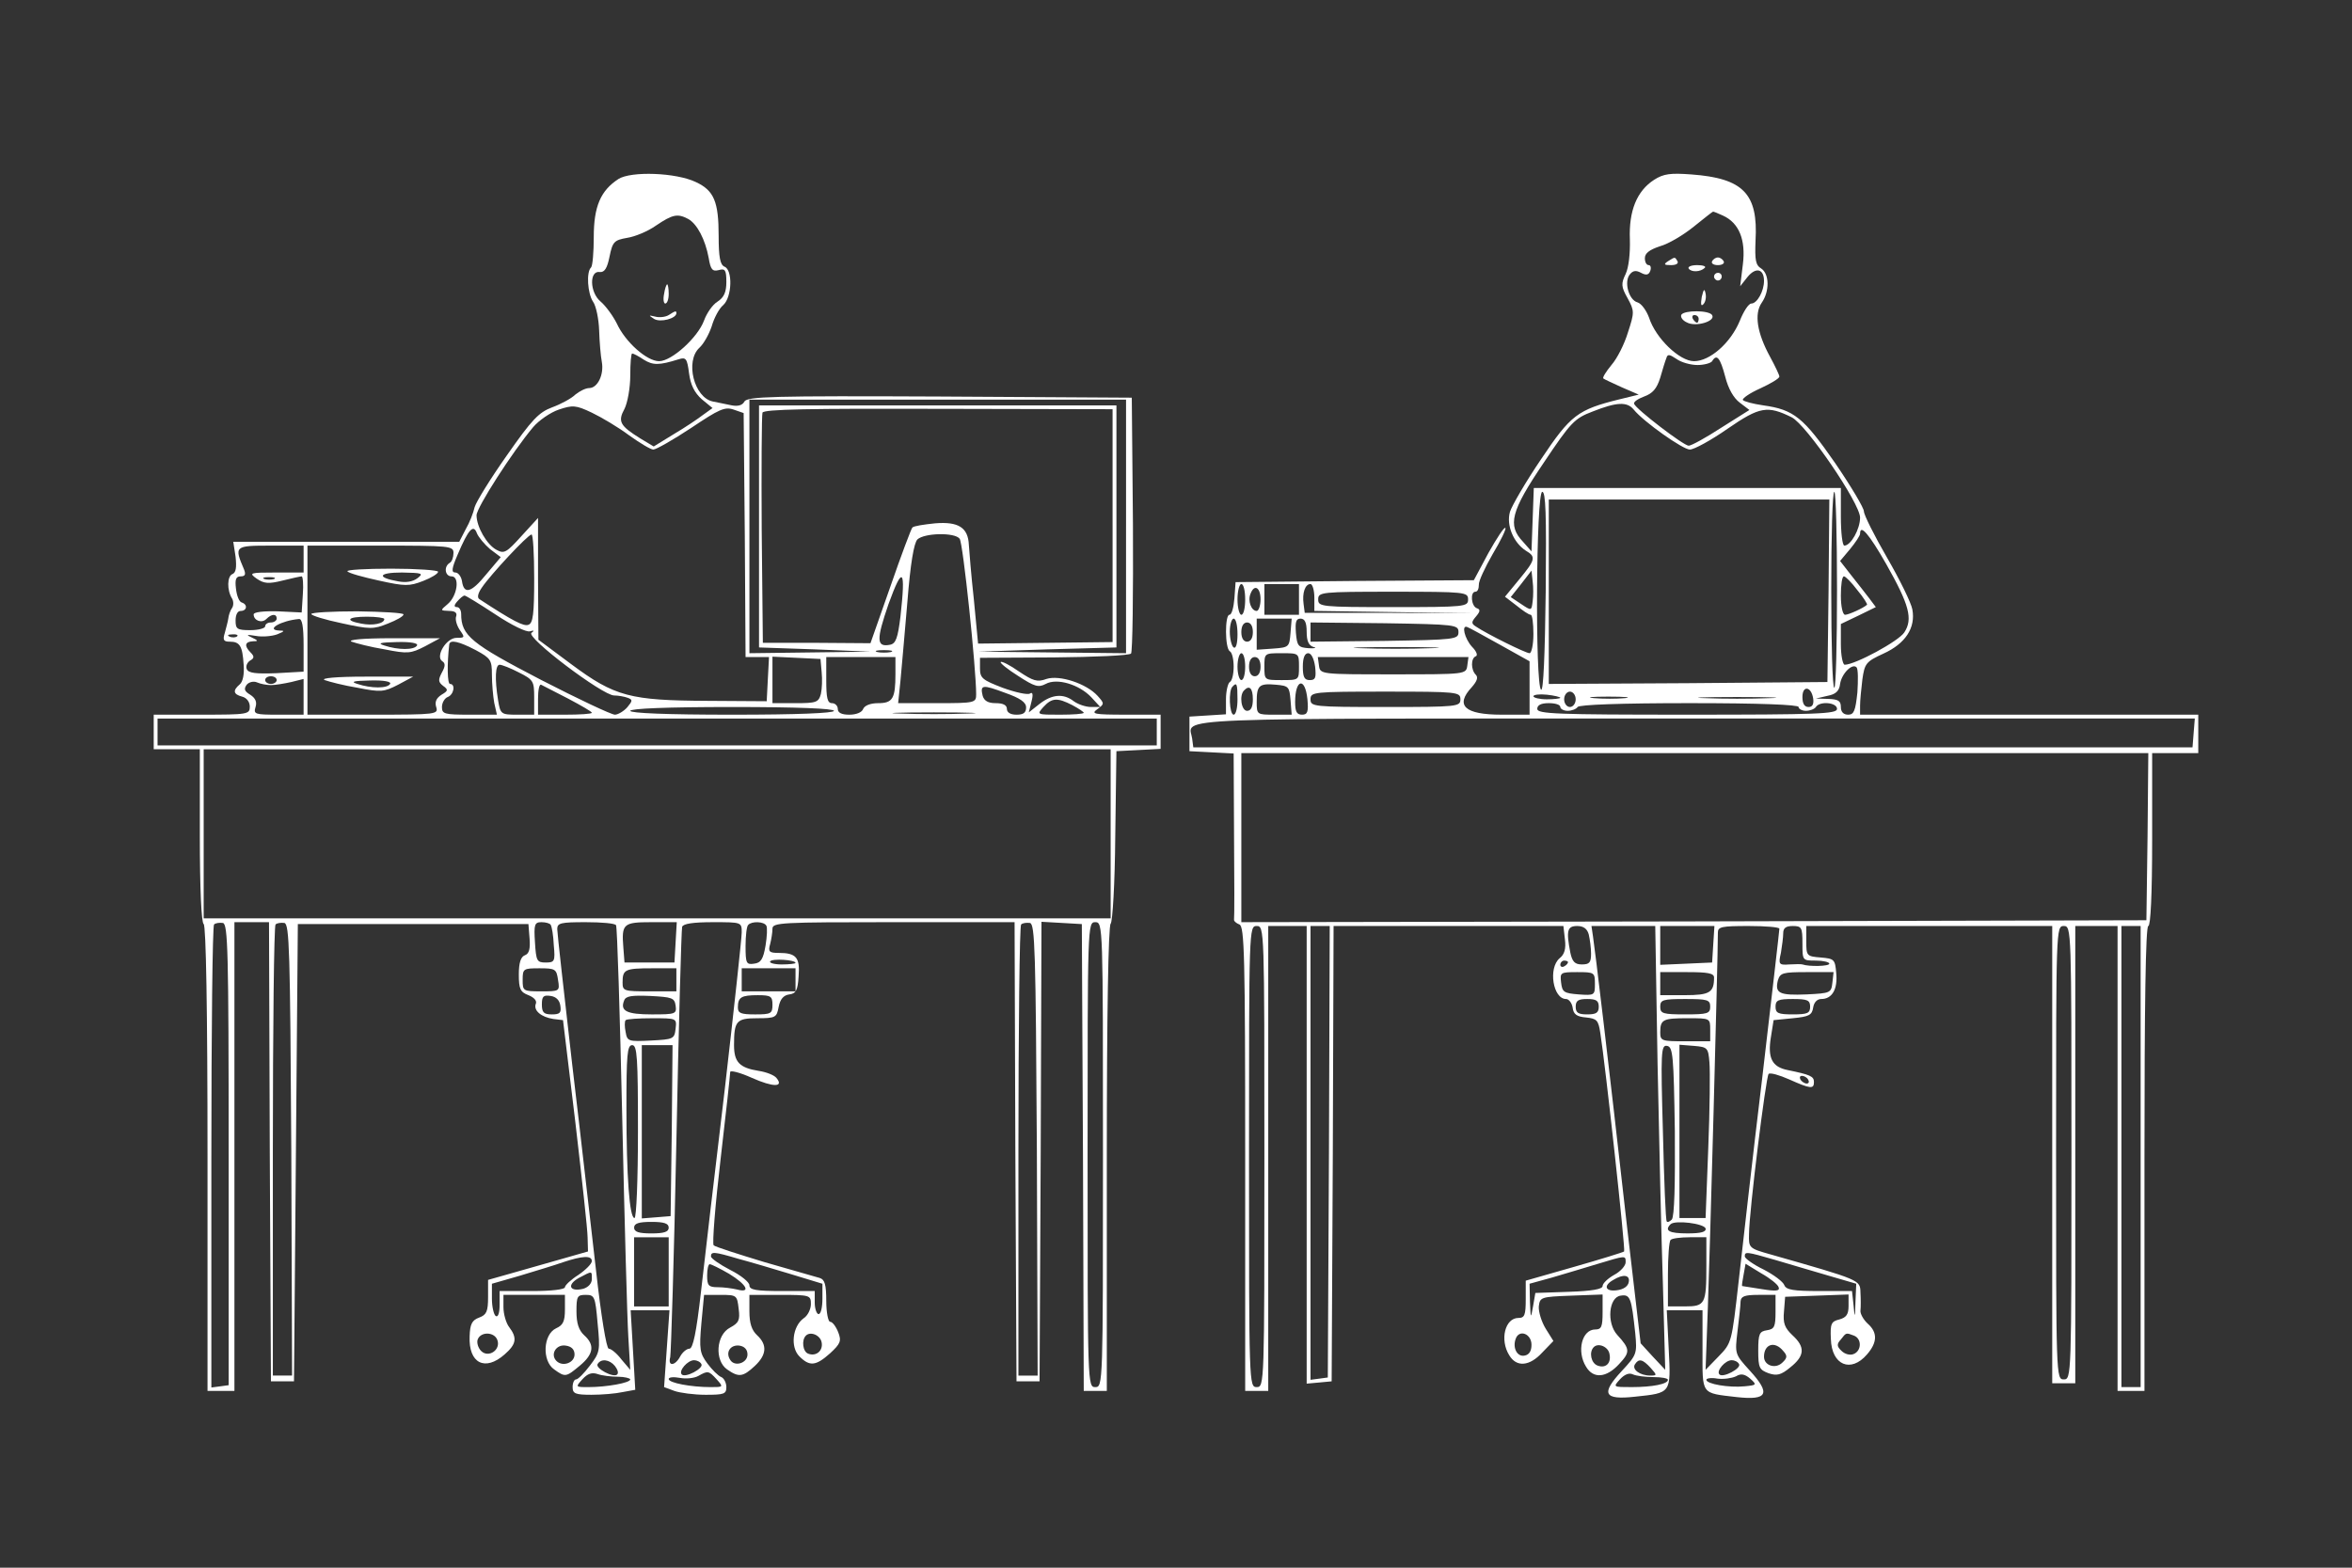 <?xml version="1.0" standalone="no"?>
<!DOCTYPE svg PUBLIC "-//W3C//DTD SVG 20010904//EN"
 "http://www.w3.org/TR/2001/REC-SVG-20010904/DTD/svg10.dtd">
<svg version="1.0" xmlns="http://www.w3.org/2000/svg"
 width="612pt" height="408pt" viewBox="0 0 612 408"
 preserveAspectRatio="xMidYMid meet">

<rect x="0" y="0" width="612" height="408" fill="#333333" stroke="none"/>

<g transform="translate(0,408) scale(0.1,-0.1)"
fill="#fff" stroke="none">
<path d="M1609 3614 c-46 -30 -64 -71 -64 -151 0 -39 -3 -75 -7 -79 -13 -12
-9 -68 5 -89 8 -11 15 -45 16 -75 1 -30 4 -67 7 -82 6 -33 -11 -68 -33 -68 -9
0 -25 -8 -36 -17 -10 -10 -38 -25 -60 -33 -35 -13 -53 -32 -118 -125 -43 -61
-80 -121 -84 -135 -3 -14 -13 -40 -23 -57 l-17 -33 -294 0 -294 0 6 -39 c3
-28 1 -41 -8 -45 -14 -5 -15 -42 -1 -64 4 -7 4 -18 0 -24 -5 -7 -9 -19 -10
-28 -1 -8 -6 -25 -9 -37 -6 -19 -3 -23 13 -23 26 0 33 -11 36 -60 2 -25 -2
-44 -10 -51 -19 -16 -17 -26 6 -32 12 -3 20 -14 20 -26 0 -20 -5 -21 -125 -21
l-125 0 0 -45 0 -45 60 0 60 0 0 -224 c0 -139 4 -227 10 -231 6 -4 10 -218 10
-611 l0 -604 35 0 35 0 0 610 0 610 45 0 45 0 2 -597 3 -598 30 0 30 0 5 595
5 595 300 0 300 0 3 -38 c2 -26 -1 -39 -12 -43 -11 -4 -16 -20 -16 -50 0 -38
4 -46 25 -54 15 -6 23 -15 19 -23 -6 -17 14 -34 46 -39 l25 -3 32 -265 c17
-146 32 -281 32 -301 l1 -36 -77 -22 c-43 -12 -102 -29 -130 -37 l-53 -15 0
-45 c0 -37 -4 -46 -23 -53 -19 -7 -24 -17 -25 -49 -3 -70 40 -92 91 -47 31 27
33 43 12 71 -8 10 -15 34 -15 52 l0 32 80 0 80 0 0 -38 c0 -31 -5 -41 -23 -49
-34 -16 -37 -85 -5 -107 29 -21 31 -20 67 10 36 30 39 54 11 79 -14 13 -20 31
-20 62 0 39 2 43 24 43 23 0 25 -4 31 -74 7 -71 6 -76 -20 -110 -15 -20 -31
-36 -36 -36 -5 0 -9 -9 -9 -20 0 -17 7 -20 49 -20 27 0 63 3 81 7 l33 6 -6
104 -6 103 51 0 50 0 -7 -100 -7 -100 27 -10 c14 -5 51 -10 81 -10 48 0 54 2
54 20 0 11 -6 23 -13 26 -8 3 -24 19 -36 35 -20 27 -22 37 -16 105 l7 74 43 0
c42 0 43 -1 47 -36 4 -30 0 -37 -22 -49 -37 -19 -41 -86 -8 -109 30 -21 41
-20 72 9 31 29 33 55 6 80 -14 13 -20 31 -20 62 l0 43 80 0 c78 0 80 -1 80
-24 0 -13 -8 -30 -19 -37 -29 -21 -35 -75 -11 -99 27 -27 43 -25 80 8 27 25
30 32 21 55 -6 15 -15 27 -21 27 -5 0 -10 24 -10 54 0 43 -4 56 -17 60 -10 3
-74 21 -143 41 -69 21 -129 40 -133 44 -4 4 4 105 18 224 14 119 25 221 25
227 0 5 25 -1 56 -15 56 -25 85 -25 64 0 -6 7 -26 15 -46 18 -50 8 -64 23 -64
67 0 63 6 70 61 70 47 0 50 2 55 29 4 21 13 31 28 33 17 2 22 11 24 47 4 49
-6 61 -52 61 -24 0 -28 3 -22 23 3 12 6 30 6 40 0 16 22 17 315 17 l315 0 2
-597 3 -598 30 0 30 0 3 598 2 598 53 -3 52 -3 3 -608 2 -607 30 0 30 0 0 603
c0 380 4 607 10 613 5 5 11 103 12 229 l3 220 58 3 57 3 0 44 0 45 -92 0 c-81
0 -90 2 -73 14 19 14 19 15 1 35 -29 32 -99 55 -133 44 -24 -9 -35 -5 -71 19
-24 17 -46 28 -48 25 -3 -2 18 -19 45 -36 43 -28 53 -31 72 -21 29 16 87 -1
119 -35 l23 -25 -24 0 c-14 0 -34 7 -45 15 -27 21 -57 18 -89 -7 l-28 -22 7
28 c5 19 3 26 -4 21 -6 -4 -38 3 -71 15 -52 20 -59 25 -59 50 l0 28 192 1
c106 1 196 5 201 10 4 4 6 155 5 337 l-3 329 -500 3 c-437 2 -500 0 -508 -13
-5 -10 -17 -13 -33 -10 -13 3 -35 7 -49 10 -49 10 -73 105 -35 140 11 10 25
35 32 56 6 21 19 46 30 55 23 21 25 92 3 100 -11 5 -15 24 -15 80 0 89 -12
118 -59 140 -52 25 -169 29 -202 8z m182 -104 c23 -13 44 -53 53 -101 5 -31
10 -36 26 -32 17 5 20 0 20 -31 0 -26 -6 -40 -23 -51 -13 -8 -28 -30 -35 -49
-16 -44 -84 -106 -117 -106 -32 0 -88 50 -110 98 -10 20 -29 46 -42 57 -29 24
-30 82 -2 77 12 -1 19 10 25 40 8 39 12 43 46 49 20 3 54 17 75 32 43 29 56
32 84 17z m-116 -366 c24 -15 40 -15 91 1 19 6 22 2 27 -37 4 -30 14 -50 33
-67 l28 -23 -25 -18 c-13 -10 -47 -33 -76 -50 l-52 -32 -35 21 c-53 33 -59 44
-41 77 8 16 15 55 15 87 0 31 2 57 5 57 3 0 17 -7 30 -16z m1255 -434 l0 -330
-192 2 -193 2 180 6 180 5 0 315 0 315 -465 0 -465 0 0 -315 0 -315 145 -5
145 -6 -157 -2 -158 -2 0 330 0 330 490 0 490 0 0 -330z m-1293 237 c28 -20
56 -37 63 -37 7 0 51 25 98 56 73 49 88 56 111 48 l26 -9 3 -318 2 -317 31 0
30 0 -3 -57 -3 -58 -155 1 c-200 1 -240 11 -353 95 l-86 64 -1 158 0 159 -43
-47 c-39 -43 -45 -47 -65 -36 -25 13 -52 60 -52 90 0 20 94 166 147 229 15 18
46 39 67 46 36 12 44 12 86 -8 25 -12 69 -38 97 -59z m1258 -235 l0 -303 -175
-2 -175 -2 -11 115 c-7 63 -12 127 -13 142 -2 45 -27 61 -88 56 -29 -3 -56 -7
-59 -11 -3 -3 -29 -72 -57 -153 l-52 -148 -140 1 -140 0 -3 294 c-1 162 0 299
2 305 3 9 124 11 458 10 l453 -1 0 -303z m-1620 -61 l28 -21 -38 -45 c-39 -48
-58 -53 -63 -17 -2 12 -10 22 -17 22 -11 0 -10 10 6 47 28 66 41 80 50 55 4
-10 20 -29 34 -41z m115 -76 c0 -93 -3 -117 -15 -121 -12 -5 -41 10 -128 67
-6 4 -3 16 7 30 22 33 119 137 129 138 4 1 7 -51 7 -114z m1107 103 c9 -11 43
-339 43 -405 0 -22 -3 -23 -101 -23 l-102 0 6 58 c3 31 11 124 18 205 8 101
17 153 26 163 18 17 97 19 110 2z m-1707 -53 l0 -35 -72 0 c-69 0 -71 -1 -50
-16 19 -13 31 -14 67 -5 24 6 47 11 50 11 3 0 5 -21 3 -47 l-3 -47 -62 3 c-38
1 -63 -2 -63 -8 0 -16 21 -24 33 -12 14 14 27 14 27 1 0 -5 -7 -10 -15 -10 -8
0 -15 -4 -15 -10 0 -5 -17 -10 -39 -10 -34 0 -38 3 -38 25 0 15 5 25 13 25 17
0 19 17 3 22 -7 2 -13 18 -15 36 -3 24 0 32 12 32 12 0 14 5 9 18 -26 61 -25
62 69 62 l86 0 0 -35z m390 16 c0 -11 -4 -23 -10 -26 -16 -10 -12 -35 5 -35
22 0 15 -51 -10 -72 -20 -17 -20 -17 4 -18 15 0 21 -5 18 -14 -3 -7 1 -23 9
-35 14 -20 14 -21 -8 -21 -27 0 -56 -49 -37 -61 8 -5 8 -13 -1 -29 -10 -19
-10 -25 3 -35 14 -10 13 -13 -4 -23 -14 -9 -18 -19 -14 -32 6 -19 1 -20 -164
-20 l-171 0 0 220 0 220 190 0 c181 0 190 -1 190 -19z m1163 -166 c-7 -56 -12
-70 -27 -73 -36 -7 -36 13 -4 106 37 102 45 93 31 -33z m-1630 98 c-7 -2 -19
-2 -25 0 -7 3 -2 5 12 5 14 0 19 -2 13 -5z m576 -92 c42 -28 81 -47 90 -44 11
3 12 2 4 -4 -16 -11 185 -163 215 -163 11 0 27 -3 35 -6 14 -5 13 -8 -1 -25
-9 -10 -24 -19 -32 -19 -9 0 -96 41 -193 91 -181 94 -207 115 -207 171 0 10
-5 18 -11 18 -8 0 -8 5 1 15 7 8 15 15 19 15 3 0 39 -22 80 -49z m-499 -80 l0
-69 -71 -4 c-53 -2 -73 0 -77 11 -3 7 1 17 9 22 11 6 11 11 1 21 -17 17 -15
28 6 29 15 0 14 2 -3 10 -16 7 -13 8 11 4 16 -3 41 -1 55 4 20 8 21 10 5 10
-36 2 6 26 52 30 8 1 12 -19 12 -68z m-173 23 c-3 -3 -12 -4 -19 -1 -8 3 -5 6
6 6 11 1 17 -2 13 -5z m621 -36 c39 -21 42 -26 42 -64 0 -23 3 -56 6 -73 l7
-31 -72 0 c-65 0 -71 2 -71 20 0 11 7 23 15 26 16 6 21 34 6 34 -7 0 -8 51 -2
103 2 13 25 8 69 -15z m1080 -5 c-10 -2 -26 -2 -35 0 -10 3 -2 5 17 5 19 0 27
-2 18 -5z m-180 -52 c2 -19 1 -44 -2 -57 -6 -22 -12 -24 -66 -24 l-60 0 0 60
0 61 63 -3 62 -3 3 -34z m192 -5 c0 -64 -7 -76 -45 -76 -20 0 -35 -6 -39 -15
-3 -9 -18 -15 -36 -15 -20 0 -30 5 -30 15 0 8 -7 15 -15 15 -12 0 -15 13 -15
60 l0 60 90 0 90 0 0 -44z m-980 4 c38 -19 40 -23 40 -65 l0 -45 -44 0 c-42 0
-44 1 -50 38 -9 56 -7 92 4 92 6 0 29 -9 50 -20z m-630 -20 c0 -5 -7 -10 -15
-10 -8 0 -15 5 -15 10 0 6 7 10 15 10 8 0 15 -4 15 -10z m-15 -13 c11 0 35 4
53 8 l32 8 0 -47 0 -46 -66 0 c-60 0 -65 1 -59 20 4 13 0 23 -14 32 -15 9 -17
15 -9 26 6 7 18 10 27 6 9 -4 25 -7 36 -7z m773 -35 c34 -18 62 -34 62 -37 0
-3 -31 -5 -70 -5 l-70 0 0 41 c0 22 3 39 8 37 4 -2 35 -18 70 -36z m1192 -23
c0 -14 -7 -19 -25 -19 -16 0 -25 6 -25 15 0 10 -10 15 -29 15 -20 0 -30 6 -34
19 -7 29 -1 30 58 8 40 -14 55 -25 55 -38z m120 6 c17 -9 30 -18 30 -20 0 -3
-28 -5 -62 -5 -60 0 -61 0 -43 20 22 24 36 25 75 5z m-620 -15 c0 -6 -95 -10
-265 -10 -170 0 -265 4 -265 10 0 6 95 10 265 10 170 0 265 -4 265 -10z m348
-7 c-49 -2 -127 -2 -175 0 -49 1 -9 3 87 3 96 0 136 -2 88 -3z m492 -48 l0
-35 -1300 0 -1300 0 0 35 0 35 1300 0 1300 0 0 -35z m-120 -265 l0 -220 -1180
0 -1180 0 0 220 0 220 1180 0 1180 0 0 -220z m-2295 -835 l0 -600 -22 -3 -23
-3 0 599 c0 329 3 602 7 606 4 4 14 5 23 4 13 -3 15 -69 15 -603z m163 12 l2
-587 -25 0 -25 0 0 583 c0 321 3 587 7 591 4 4 14 5 23 4 13 -3 15 -70 18
-591z m675 586 c3 -5 7 -28 8 -53 4 -42 2 -45 -21 -45 -23 0 -25 4 -28 53 -3
46 -1 52 17 52 11 0 22 -3 24 -7z m170 -1 c3 -4 10 -228 16 -497 6 -270 13
-528 16 -575 l5 -85 -23 27 c-12 16 -27 28 -33 28 -6 0 -20 86 -33 203 -13
111 -40 352 -62 536 -21 184 -39 343 -39 353 0 16 9 18 74 18 41 0 77 -3 79
-8z m155 -44 l-3 -53 -65 0 -65 0 -3 39 c-5 62 0 66 73 66 l66 0 -3 -52z m172
25 c0 -14 -20 -198 -44 -407 -25 -210 -53 -447 -62 -528 -12 -107 -21 -148
-30 -148 -7 0 -18 -9 -24 -20 -13 -25 -33 -27 -26 -2 2 9 10 262 16 562 6 300
13 551 15 558 3 8 28 12 80 12 75 0 75 0 75 -27z m64 18 c3 -4 2 -28 -2 -52
-6 -35 -12 -45 -30 -47 -20 -3 -22 1 -22 46 0 27 3 52 7 55 9 10 41 9 47 -2z
m704 -584 l2 -587 -25 0 -25 0 0 583 c0 321 3 587 7 591 4 4 14 5 23 4 13 -3
15 -70 18 -591z m172 -12 c0 -598 0 -605 -20 -605 -20 0 -20 7 -20 605 0 598
0 605 20 605 20 0 20 -7 20 -605z m-800 499 c0 -2 -16 -4 -36 -4 -19 0 -33 4
-30 8 5 8 66 4 66 -4z m-618 -44 c5 -30 4 -30 -44 -30 -47 0 -48 1 -48 30 0
29 2 30 44 30 41 0 44 -2 48 -30z m308 0 l0 -30 -70 0 c-67 0 -70 1 -70 23 0
34 6 37 77 37 l63 0 0 -30z m310 0 l0 -30 -70 0 -70 0 0 30 0 30 70 0 70 0 0
-30z m-612 -67 c3 -19 -1 -23 -22 -23 -21 0 -26 5 -26 26 0 21 4 25 23 22 14
-2 23 -11 25 -25z m300 0 c3 -22 0 -23 -62 -23 -65 0 -83 9 -72 36 4 12 20 14
68 12 57 -3 63 -5 66 -25z m252 2 c0 -23 -4 -25 -45 -25 -37 0 -45 3 -45 18 0
27 9 32 52 32 34 0 38 -3 38 -25z m-252 -62 c-3 -27 -6 -28 -64 -31 -59 -3
-62 -2 -66 22 -3 14 -3 28 0 31 3 3 34 5 69 5 64 0 64 0 61 -27z m-98 -268 c0
-124 -4 -225 -9 -225 -13 0 -21 108 -21 286 0 139 2 164 15 164 13 0 15 -32
15 -225z m88 3 l-3 -223 -37 -3 -38 -3 0 225 0 226 40 0 40 0 -2 -222z m-8
-253 c0 -11 -12 -15 -45 -15 -33 0 -45 4 -45 15 0 11 12 15 45 15 33 0 45 -4
45 -15z m0 -115 l0 -90 -45 0 -45 0 0 90 0 90 45 0 45 0 0 -90z m181 34 c30
-8 91 -26 137 -40 l82 -25 0 -39 c0 -22 -4 -40 -10 -40 -5 0 -10 14 -10 30 l0
30 -85 0 c-68 0 -85 3 -85 15 0 8 -22 26 -50 40 -27 14 -50 30 -50 35 0 13 7
13 71 -6z m-381 -6 c0 -7 -16 -23 -35 -36 -19 -12 -35 -27 -35 -32 0 -6 -36
-10 -85 -10 l-85 0 0 -36 c0 -21 -4 -33 -10 -29 -5 3 -10 24 -10 45 l0 39 73
21 c39 12 90 27 112 35 51 17 75 18 75 3z m357 -33 c46 -28 58 -51 21 -41 -13
3 -35 6 -50 6 -24 0 -28 4 -28 30 0 17 3 30 7 30 3 0 26 -11 50 -25z m-357
-14 c0 -11 -9 -21 -22 -25 -36 -9 -44 10 -12 28 36 19 34 19 34 -3z m-246
-158 c10 -26 -23 -48 -42 -29 -8 8 -12 22 -9 30 8 21 43 20 51 -1z m844 -7 c4
-21 -14 -37 -35 -29 -14 5 -18 35 -6 47 12 12 38 1 41 -18z m-643 -31 c0 -22
-31 -33 -47 -17 -17 17 -1 44 24 40 15 -2 23 -10 23 -23z m450 0 c0 -23 -34
-33 -45 -14 -13 20 1 40 24 37 13 -2 21 -10 21 -23z m-345 -30 c7 -9 10 -18 6
-22 -9 -10 -58 16 -51 27 9 15 31 12 45 -5z m225 5 c7 -11 -42 -37 -51 -27 -9
9 15 37 32 37 7 0 16 -4 19 -10z m-217 -33 c17 0 32 -4 32 -7 0 -9 -62 -20
-109 -20 -34 0 -34 0 -15 21 13 14 24 18 39 13 11 -4 35 -7 53 -7z m257 -7
c18 -20 17 -20 -16 -20 -51 0 -109 11 -109 21 0 5 13 6 29 3 16 -3 37 -1 48 5
25 14 27 14 48 -9z"/>
<path d="M1728 3315 c-3 -14 -1 -25 3 -25 5 0 9 11 9 25 0 14 -2 25 -4 25 -2
0 -6 -11 -8 -25z"/>
<path d="M1740 3260 c-8 -5 -24 -7 -35 -4 -18 4 -18 4 -3 -6 16 -10 58 1 58
15 0 7 -3 6 -20 -5z"/>
<path d="M904 2593 c4 -5 41 -15 82 -24 68 -15 79 -15 115 -1 21 8 39 19 39
24 0 4 -55 8 -122 8 -67 0 -118 -3 -114 -7z m182 -18 c-12 -9 -30 -12 -50 -8
-57 10 -52 23 10 23 53 -1 57 -2 40 -15z"/>
<path d="M810 2482 c0 -4 36 -15 79 -24 73 -16 83 -16 120 -1 23 9 41 19 41
24 0 4 -54 7 -120 8 -66 0 -120 -3 -120 -7z m190 -13 c0 -12 -30 -18 -60 -12
-44 8 -36 18 15 18 25 0 45 -3 45 -6z"/>
<path d="M915 2410 c11 -4 49 -14 86 -20 60 -12 68 -11 105 8 l39 21 -125 0
c-76 0 -117 -4 -105 -9z m170 -10 c-7 -12 -49 -12 -85 0 -19 6 -11 8 33 9 36
1 56 -3 52 -9z"/>
<path d="M845 2310 c11 -4 49 -14 86 -20 60 -12 68 -11 105 8 l39 21 -125 0
c-76 0 -117 -4 -105 -9z m170 -10 c-7 -12 -49 -12 -85 0 -19 6 -11 8 33 9 36
1 56 -3 52 -9z"/>
<path d="M4304 3612 c-45 -29 -66 -81 -63 -155 1 -37 -3 -73 -11 -90 -12 -25
-12 -33 5 -63 18 -33 18 -37 1 -89 -9 -30 -28 -68 -43 -85 -14 -17 -24 -33
-21 -35 2 -2 24 -12 48 -23 l44 -19 -49 -12 c-110 -27 -128 -41 -205 -156 -40
-59 -76 -121 -81 -137 -10 -35 9 -80 41 -101 27 -16 26 -23 -17 -75 l-37 -45
30 -23 c16 -13 32 -24 37 -24 4 0 7 -22 7 -50 0 -28 -5 -50 -10 -50 -10 0
-111 50 -139 69 -13 8 -13 12 0 27 11 13 11 18 2 21 -15 5 -18 43 -4 43 6 0 9
8 9 18 -1 9 16 45 36 80 21 35 36 66 33 68 -3 3 -22 -26 -44 -65 l-38 -71
-310 -2 -310 -3 -3 -42 c-2 -24 -7 -43 -13 -43 -12 0 -12 -87 1 -95 6 -3 10
-21 10 -40 0 -19 -4 -37 -10 -40 -5 -3 -10 -24 -10 -45 l0 -39 -47 -3 -48 -3
0 -45 0 -45 58 -3 57 -3 1 -212 c1 -117 1 -216 0 -220 -1 -4 6 -10 14 -13 13
-5 15 -81 15 -610 l0 -604 30 0 30 0 0 605 0 605 50 0 50 0 0 -596 0 -595 33
3 32 3 3 593 2 592 299 0 299 0 4 -35 c3 -24 -1 -39 -14 -49 -30 -26 -17 -106
17 -106 7 0 15 -10 17 -22 2 -18 11 -24 35 -26 28 -3 32 -7 37 -40 13 -81 66
-565 62 -569 -2 -2 -60 -20 -130 -40 l-126 -36 0 -48 c0 -42 -3 -49 -19 -49
-35 0 -49 -57 -24 -97 19 -32 53 -29 86 7 l29 30 -20 32 c-11 18 -19 44 -18
58 3 24 5 25 84 28 l82 3 0 -46 c0 -38 -3 -45 -19 -45 -35 0 -49 -57 -24 -97
19 -32 53 -29 86 7 29 31 29 39 -5 76 -28 31 -22 98 9 102 25 4 28 -5 38 -98
5 -53 4 -56 -35 -98 -55 -59 -47 -76 34 -67 95 10 94 8 88 125 l-5 100 47 0
46 0 0 -104 c0 -117 -5 -111 89 -122 81 -9 89 9 34 69 -39 43 -39 43 -32 102
4 33 8 68 8 78 1 13 10 17 46 17 l45 0 0 -44 c0 -39 -3 -45 -22 -48 -20 -3
-23 -9 -23 -53 0 -45 3 -50 27 -59 21 -7 32 -5 56 15 38 30 40 53 6 84 -20 19
-25 31 -22 62 l3 38 83 3 82 3 0 -30 c0 -22 -6 -30 -24 -35 -21 -5 -24 -11
-22 -51 2 -68 52 -89 94 -40 27 31 28 57 2 80 -11 10 -20 26 -19 34 1 9 1 30
0 47 -1 33 2 32 -233 99 -57 16 -58 17 -57 53 0 57 44 410 51 417 4 4 28 -3
53 -14 56 -25 65 -26 65 -7 0 15 -10 19 -68 31 -41 8 -53 31 -44 86 l7 44 50
5 c42 4 50 8 53 28 2 13 10 22 21 22 28 0 43 25 39 67 -3 36 -5 38 -40 41 -37
3 -38 4 -38 43 l0 39 320 0 320 0 0 -595 0 -595 30 0 30 0 0 595 0 595 55 0
55 0 0 -605 0 -605 35 0 35 0 0 605 c0 397 3 605 10 605 6 0 10 82 10 225 l0
225 60 0 60 0 0 50 0 50 -440 0 -440 0 0 24 c0 13 3 43 6 68 6 41 9 46 55 67
57 26 84 67 75 115 -3 17 -33 78 -66 135 -33 57 -60 111 -60 120 0 9 -34 66
-75 126 -82 118 -107 139 -187 150 -27 4 -50 10 -53 14 -2 4 18 18 45 30 28
13 50 26 50 31 0 4 -11 27 -24 51 -34 62 -42 112 -22 141 21 30 20 75 -1 89
-15 9 -17 22 -15 73 7 122 -32 162 -167 172 -54 4 -72 2 -97 -14z m179 -93
c42 -19 60 -63 52 -127 l-7 -57 19 24 c22 27 43 21 43 -10 0 -27 -18 -59 -33
-59 -7 0 -20 -20 -30 -45 -24 -58 -78 -105 -119 -105 -38 0 -100 60 -117 113
-7 19 -20 37 -30 40 -23 6 -36 54 -20 73 8 10 16 11 29 4 13 -7 20 -6 24 5 3
8 1 15 -4 15 -6 0 -10 8 -10 18 0 13 12 22 39 31 22 6 61 29 88 51 26 21 49
39 50 39 1 1 13 -4 26 -10z m-66 -389 c17 0 35 5 38 10 12 20 21 9 34 -40 8
-32 22 -56 38 -68 l25 -19 -73 -46 c-40 -26 -78 -47 -85 -47 -13 0 -137 95
-142 109 -2 5 10 13 26 19 22 8 33 20 42 49 6 21 13 44 16 51 3 11 8 10 26 -2
12 -9 37 -16 55 -16z m-166 -116 c26 -32 128 -104 146 -104 11 0 55 24 98 54
84 58 104 61 167 30 38 -19 178 -224 178 -261 0 -30 -24 -73 -41 -73 -5 0 -9
34 -9 75 l0 75 -400 0 -399 0 -3 -82 -3 -83 -22 25 c-41 43 -32 79 54 206 71
106 80 115 127 133 63 25 90 26 107 5z m-229 -474 c-2 -165 -6 -259 -12 -255
-16 10 -13 515 3 515 9 0 11 -57 9 -260z m758 5 c0 -140 -3 -255 -7 -255 -5 0
-8 115 -8 255 0 140 3 255 8 255 4 0 7 -115 7 -255z m-22 -2 l-3 -238 -362 -3
-363 -2 0 240 0 240 365 0 365 0 -2 -237z m150 69 c60 -106 70 -143 47 -178
-15 -23 -128 -84 -155 -84 -5 0 -10 24 -10 53 l0 53 46 22 45 22 -18 24 c-10
13 -31 40 -47 60 l-28 36 26 31 c14 17 26 35 26 40 0 26 23 0 68 -79z m-920
-97 c-3 -25 -3 -25 -30 -7 l-27 18 27 34 27 35 3 -28 c2 -15 2 -38 0 -52z
m845 29 c16 -19 27 -37 25 -38 -10 -9 -48 -26 -57 -26 -6 0 -11 21 -11 50 0
28 3 50 8 50 4 0 20 -16 35 -36z m-1593 -24 c0 -22 -4 -40 -10 -40 -5 0 -10
18 -10 40 0 22 5 40 10 40 6 0 10 -18 10 -40z m140 0 l0 -40 -45 0 -45 0 0 40
0 40 45 0 45 0 0 -40z m40 5 l0 -35 208 -3 207 -3 -220 1 -220 0 -3 23 c-4 29
4 52 18 52 5 0 10 -16 10 -35z m-140 -5 c0 -16 -5 -30 -10 -30 -14 0 -24 26
-16 45 10 26 26 16 26 -15z m540 0 c0 -19 -7 -20 -195 -20 -188 0 -195 1 -195
20 0 19 7 20 195 20 188 0 195 -1 195 -20z m-600 -91 c0 -24 -4 -38 -10 -34
-5 3 -10 22 -10 41 0 19 5 34 10 34 6 0 10 -18 10 -41z m138 4 c-3 -37 -4 -38
-45 -41 l-43 -3 0 40 0 41 46 0 45 0 -3 -37z m42 3 c0 -24 5 -36 18 -40 9 -2
4 -4 -13 -3 -27 2 -30 6 -33 40 -2 28 0 37 12 37 11 0 16 -10 16 -34z m-140
-1 c0 -16 -6 -25 -15 -25 -9 0 -15 9 -15 25 0 16 6 25 15 25 9 0 15 -9 15 -25z
m535 0 c0 -19 -8 -20 -192 -23 l-193 -2 0 25 0 25 193 -2 c184 -3 192 -4 192
-23z m108 -33 l77 -43 0 -70 0 -69 -73 0 c-96 0 -122 24 -77 72 13 15 17 25
10 32 -13 13 -13 43 0 48 6 2 2 13 -10 25 -19 21 -28 58 -12 51 4 -1 42 -22
85 -46z m-181 -9 c-51 -2 -132 -2 -180 0 -48 1 -6 3 93 3 99 0 138 -2 87 -3z
m-482 -48 c0 -19 -4 -35 -10 -35 -5 0 -10 16 -10 35 0 19 5 35 10 35 6 0 10
-16 10 -35z m140 0 c0 -35 0 -35 -45 -35 -45 0 -45 0 -45 35 0 35 0 35 45 35
45 0 45 0 45 -35z m42 0 c3 -29 1 -35 -14 -35 -14 0 -18 8 -18 35 0 23 5 35
14 35 8 0 15 -14 18 -35z m-142 0 c0 -16 -6 -25 -15 -25 -9 0 -15 9 -15 25 0
16 6 25 15 25 9 0 15 -9 15 -25z m538 3 c-3 -23 -4 -23 -193 -23 -189 0 -190
0 -193 23 l-3 22 196 0 196 0 -3 -22z m1015 -70 c-5 -48 -9 -58 -24 -58 -12 0
-19 7 -19 20 0 16 -7 20 -32 21 l-33 1 30 7 c22 4 31 13 33 31 4 27 32 55 43
43 4 -5 4 -34 2 -65z m-1613 -18 c0 -22 -4 -40 -10 -40 -11 0 -14 63 -3 73 11
12 13 8 13 -33z m138 -2 l3 -38 -45 0 c-45 0 -46 0 -46 33 0 43 6 49 50 45 33
-3 35 -5 38 -40z m44 2 c3 -33 0 -40 -14 -40 -14 0 -18 8 -18 33 0 60 26 66
32 7z m-142 0 c0 -20 -5 -30 -15 -30 -15 0 -21 40 -8 53 14 15 23 6 23 -23z
m1458 2 c2 -15 -2 -22 -12 -22 -11 0 -16 9 -16 26 0 31 23 28 28 -4z m-918 -2
c0 -19 -7 -20 -195 -20 -188 0 -195 1 -195 20 0 19 7 20 195 20 188 0 195 -1
195 -20z m260 4 c0 -2 -16 -4 -35 -4 -19 0 -35 4 -35 8 0 4 16 6 35 4 19 -2
35 -6 35 -8z m40 -4 c0 -11 -7 -20 -15 -20 -8 0 -15 9 -15 20 0 11 7 20 15 20
8 0 15 -9 15 -20z m128 3 c-21 -2 -57 -2 -80 0 -24 2 -7 4 37 4 44 0 63 -2 43
-4z m375 0 c-46 -2 -120 -2 -165 0 -46 1 -9 3 82 3 91 0 128 -2 83 -3z m-543
-23 c0 -5 9 -10 19 -10 11 0 23 5 26 10 4 6 112 10 291 10 183 0 284 -4 284
-10 0 -5 9 -10 19 -10 11 0 23 5 26 10 10 16 55 12 55 -5 0 -13 -50 -15 -390
-15 -340 0 -390 2 -390 15 0 10 10 15 30 15 17 0 30 -4 30 -10z m1648 -67 l-3
-38 -1300 0 -1300 0 -3 23 c-8 56 -100 52 1308 52 l1301 0 -3 -37z m-120 -270
l-3 -218 -1177 -3 -1178 -2 0 220 0 220 1180 0 1180 0 -2 -217z m-2298 -833
c0 -593 0 -600 -20 -600 -20 0 -20 7 -20 600 0 593 0 600 20 600 20 0 20 -7
20 -600z m168 13 l-3 -588 -22 -3 -23 -3 0 590 0 591 25 0 25 0 -2 -587z m676
565 c3 -13 6 -35 6 -50 0 -23 -4 -28 -24 -28 -18 0 -25 7 -30 31 -11 57 -8 69
18 69 16 0 26 -7 30 -22z m179 -335 c4 -197 10 -457 14 -578 l6 -220 -32 34
-32 35 -35 300 c-50 445 -84 727 -89 759 l-4 27 83 0 83 0 6 -357z m145 310
l-3 -48 -67 -3 -68 -3 0 51 0 50 71 0 70 0 -3 -47z m172 40 c0 -5 -20 -177
-44 -383 -25 -206 -52 -447 -62 -535 -18 -159 -18 -160 -52 -195 l-34 -35 6
165 c5 132 26 900 26 973 0 15 10 17 80 17 44 0 80 -3 80 -7z m60 -38 c0 -45
0 -45 35 -45 19 0 35 -4 35 -8 0 -7 -53 -8 -70 -2 -3 1 -18 1 -34 0 -27 -2
-29 0 -22 30 3 18 6 41 6 51 0 14 7 19 25 19 23 0 25 -4 25 -45z m700 -545 c0
-583 0 -590 -20 -590 -20 0 -20 7 -20 590 0 583 0 590 20 590 20 0 20 -7 20
-590z m180 -10 l0 -600 -25 0 -25 0 0 600 0 600 25 0 25 0 0 -600z m-1490 506
c0 -3 -4 -8 -10 -11 -5 -3 -10 -1 -10 4 0 6 5 11 10 11 6 0 10 -2 10 -4z m70
-57 c0 -29 -1 -30 -42 -27 -39 3 -43 6 -46 31 -3 26 -2 27 42 27 45 0 46 -1
46 -31z m310 17 c0 -39 -11 -46 -76 -46 l-64 0 0 30 0 30 70 0 c54 0 70 -3 70
-14z m308 -13 c-3 -27 -5 -28 -67 -31 -71 -3 -83 3 -75 36 6 20 12 22 76 22
l69 0 -3 -27z m-608 -63 c0 -16 -7 -20 -30 -20 -23 0 -30 4 -30 20 0 16 7 20
30 20 23 0 30 -4 30 -20z m290 0 c0 -18 -7 -20 -65 -20 -58 0 -65 2 -65 20 0
18 7 20 65 20 58 0 65 -2 65 -20z m260 0 c0 -17 -7 -20 -45 -20 -38 0 -45 3
-45 20 0 17 7 20 45 20 38 0 45 -3 45 -20z m-260 -60 l0 -30 -65 0 c-61 0 -65
1 -65 23 0 34 7 37 72 37 58 0 58 0 58 -30z m-92 -264 c1 -137 -1 -223 -8
-230 -5 -5 -11 -8 -13 -5 -3 2 -7 107 -10 232 -6 211 -5 228 11 225 15 -3 17
-25 20 -222z m90 179 c2 -22 1 -122 -3 -222 l-7 -183 -34 0 -34 0 0 226 0 225
38 -3 c35 -3 37 -5 40 -43z m257 -45 c3 -5 2 -10 -4 -10 -5 0 -13 5 -16 10 -3
6 -2 10 4 10 5 0 13 -4 16 -10z m-267 -387 c2 -9 -11 -13 -47 -13 -48 0 -61 7
-44 24 12 11 86 2 91 -11z m2 -97 c0 -100 -3 -106 -56 -106 l-44 0 0 83 c0 46
3 87 7 90 3 4 26 7 50 7 l43 0 0 -74z m179 15 c36 -11 99 -29 139 -41 l72 -21
-2 -47 c-1 -43 -2 -44 -5 -9 l-4 37 -85 0 c-67 0 -86 3 -91 15 -3 9 -27 27
-54 41 -27 13 -49 29 -49 34 0 13 3 13 79 -9z m-389 -6 c0 -9 -13 -24 -30 -33
-16 -9 -30 -22 -30 -29 0 -8 -27 -13 -87 -15 l-88 -3 -6 -35 c-6 -33 -6 -33
-8 12 l-1 47 58 16 c31 9 84 25 117 35 76 23 75 23 75 5z m398 -65 c4 -10 -7
-11 -44 -5 -27 4 -50 8 -51 8 -1 1 1 15 4 30 l5 28 41 -25 c23 -13 43 -29 45
-36z m-390 13 c-2 -11 -14 -19 -31 -21 -30 -4 -36 12 -9 27 26 16 44 13 40 -6z
m-253 -163 c0 -16 -6 -26 -18 -28 -19 -4 -32 20 -23 44 9 25 41 13 41 -16z
m839 24 c21 -8 20 -40 -1 -48 -9 -4 -23 0 -31 8 -13 12 -13 18 -2 30 14 18 13
18 34 10z m-636 -48 c5 -24 -10 -38 -31 -30 -17 6 -23 35 -10 48 12 12 38 1
41 -18z m452 8 c11 -12 11 -18 -2 -30 -18 -18 -48 -8 -48 15 0 33 28 42 50 15z
m-345 -44 c17 -19 17 -20 -1 -20 -27 0 -48 16 -40 29 10 16 20 14 41 -9z m230
10 c7 -11 -42 -37 -51 -27 -9 9 15 37 32 37 7 0 16 -4 19 -10z m-222 -34 c20
0 37 -3 37 -7 0 -11 -40 -19 -94 -19 -49 0 -49 0 -31 20 12 13 24 18 34 13 9
-4 33 -7 54 -7z m236 -24 c-40 -4 -99 6 -99 17 0 4 13 6 29 3 16 -2 37 1 48 6
13 8 23 6 37 -6 18 -16 17 -17 -15 -20z"/>
<path d="M4340 3400 c-12 -8 -10 -10 8 -10 13 0 20 4 17 10 -7 12 -6 12 -25 0z"/>
<path d="M4455 3400 c-3 -5 3 -10 15 -10 12 0 18 5 15 10 -3 6 -10 10 -15 10
-5 0 -12 -4 -15 -10z"/>
<path d="M4394 3381 c7 -10 31 -9 42 2 4 4 -5 7 -20 7 -15 0 -25 -4 -22 -9z"/>
<path d="M4460 3360 c0 -5 5 -10 10 -10 6 0 10 5 10 10 0 6 -4 10 -10 10 -5 0
-10 -4 -10 -10z"/>
<path d="M4428 3307 c-3 -19 -2 -25 4 -19 6 6 8 18 6 28 -3 14 -5 12 -10 -9z"/>
<path d="M4375 3261 c-3 -6 3 -15 14 -20 23 -13 76 3 66 19 -8 13 -72 13 -80
1z m45 -11 c0 -5 -2 -10 -4 -10 -3 0 -8 5 -11 10 -3 6 -1 10 4 10 6 0 11 -4
11 -10z"/>
</g>
</svg>

